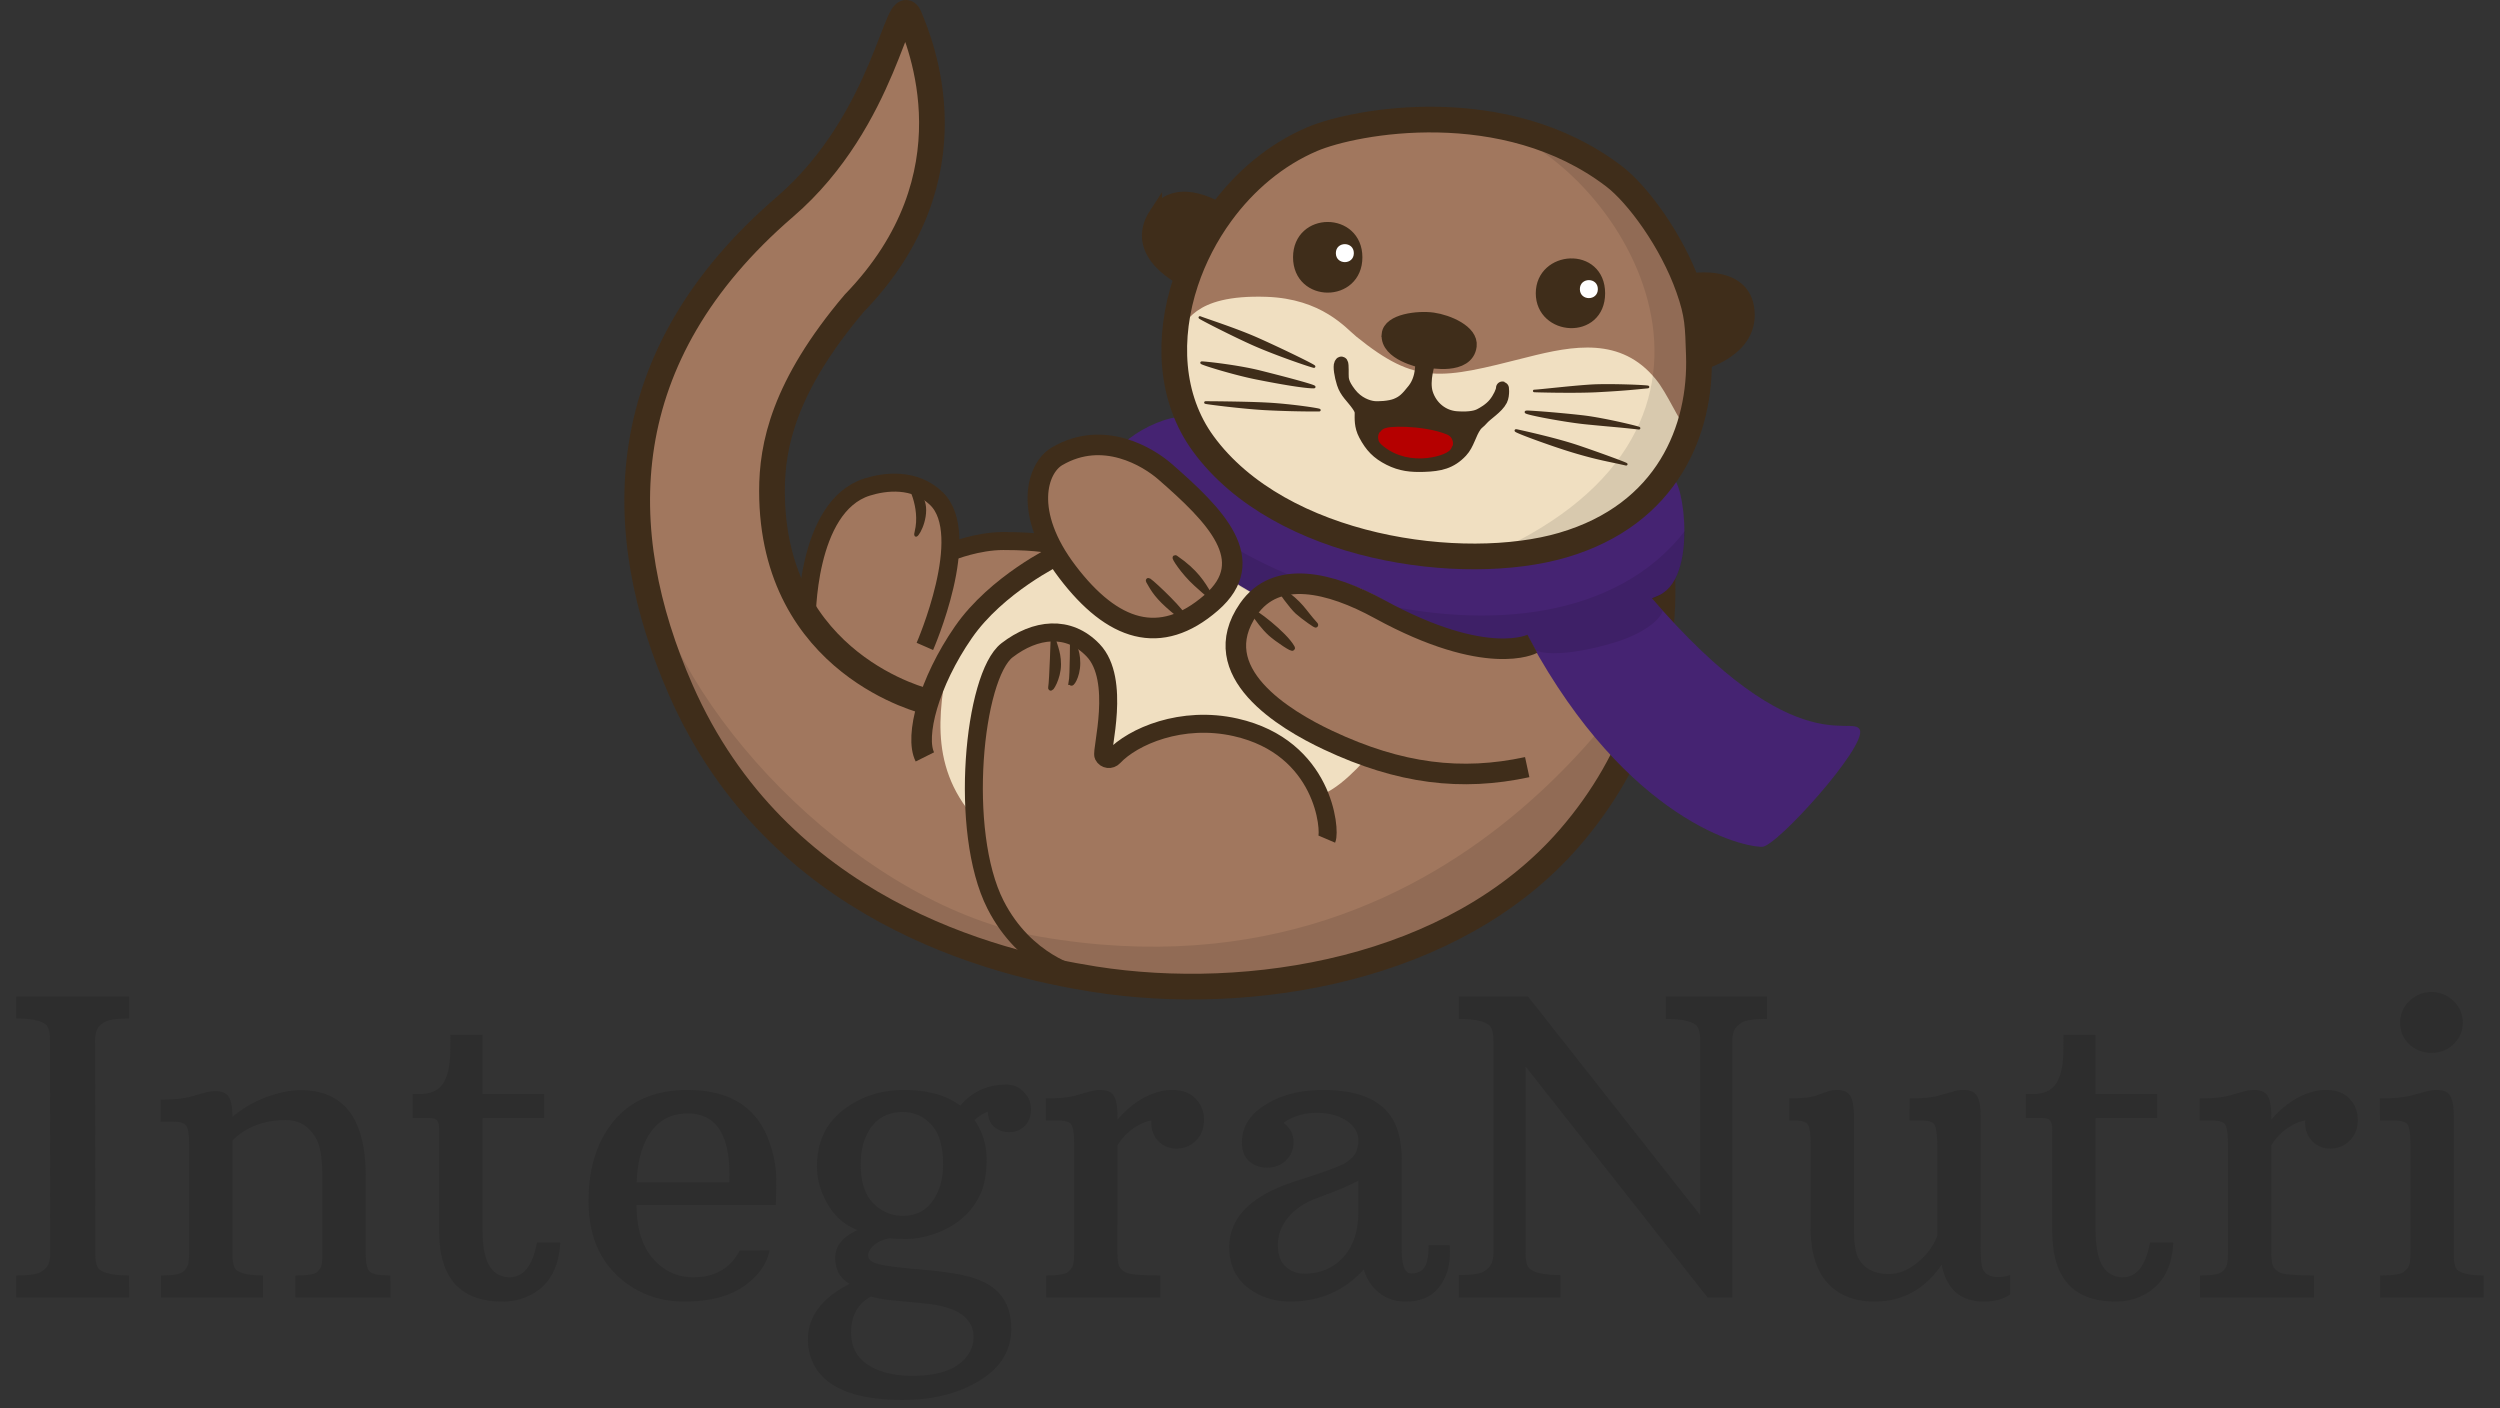 <svg width="973" height="548" fill="none" xmlns="http://www.w3.org/2000/svg"><rect width="100%" height="100%" fill="#333333" stroke="none"/><path d="m416.947 246.554 11.997 14.503 3.498 32.007 33.49-10.502 31.49 6.001s1.125 7.622 8.498 4.501c12.996-5.501 1.999-7.501 1.999-7.501l-17.994-13.503-8.998-23.506 11.997-18.504 14.995-4.501 33.49 13.503s7.391 11.591 16.494 4.001c16.195-13.503 11.497-27.506 11.497-27.506h32.99l26.491-13.503 12.996-7.502 3.999 21.005v26.006l-9.497 41.009-22.493 35.508-24.992 31.007-53.484 25.506-31.49 8.502h-61.98l-49.485-8.502-47.985-21.505-43.986-29.007-26.492-38.508-11.497-18.504-12.995-58.013 3.998-43.01 20.494-52.512 28.991-29.006 25.492-35.508 15.995-32.507L356.466 10l4.999 52.512-8.498 29.006-34.989 43.51-14.995 35.008v53.012l10.497 10.502 9.497-31.507 10.996-13.003h14.996l15.495 5.501 4.498 14.504 7.498 6.501 28.991-6.501v-20.005l6.998-11.502 19.993-2.001 29.991 4.501h14.995v3.001h-22.493l24.493 32.507-6.498 19.504-19.494 8.002-16.995-1.5-26.492-26.006-28.491 19.504-12.496 20.005s3.999 20.504 10.997 56.513c-1.5-28.007 12.496-61.014 12.496-61.014l24.492-4.001Z" fill="#A1775E"/><path d="m453.436 184.04 20.494-4.501 14.495 15.003 41.987 20.005h46.985s-4.498 23.005-13.496 34.007c-7.852 9.603-33.489-14.503-33.489-14.503l-28.491-8.502-14.496 8.502-6.498 20.505 14.996 22.505 38.488 15.003s-10.497 13.336-19.494 17.004c-1.914.78-22.993-23.005-22.993-23.005l-34.489-3.001-26.992 11.503v-27.006c-.666-24.339-28.947-25.701-36.488-15.504-18.495 25.006-12.51 68.764-14.496 66.515-18.994-21.505-13.496-45.01-9.497-66.515l14.496-19.504 24.992-18.004 13.496 14.503 27.491 16.504 14.995-8.502 12.996-11.503-4.498-16.503-20.494-25.006Z" fill="#F0DFC1"/><path d="m458.934 161.035-1.999-37.508 12.496-15.504 36.489 3.001 37.988 20.004 39.487 2.001 51.984-6.002 24.992 13.003v27.506l-14.995 27.006-50.984 21.005-61.481-2-53.483-27.006-20.494-25.506Z" fill="#F0DFC1"/><path d="M495.423 62.013c-24.232 17.694-39.487 69.015-37.488 67.515 3.998-3.001 5.498-15.004 34.989-14.003 21.574.731 30.901 12.196 34.989 15.503 23.401 18.93 32.891 16.523 66.089 8.101l.39-.099c17.995-4.565 36.489-8.002 49.985 8.502 4.707 5.756 8.352 15.197 12.996 21.005 1.999 2.5 4.652-20.958 3.998-34.508-1.124-23.32-10.695-38.96-25.492-57.013-18.097-22.08-35.304-24.49-63.425-28.429l-.555-.077c-31.126-4.36-51.088-5.035-76.476 13.503Z" fill="#A1775E"/><path d="M630.881 205.045c-13.196 8.402-56.055 12.99-50.485 10.502 111.965-50.011 51.984-149.033 1.5-166.037-10.254-3.454 38.988 12.503 48.985 18.505 12.496 7.501 30.49 52.511 32.49 72.516 1.999 20.004-15.995 54.012-32.49 64.514ZM252.997 224.549c-7.714-30.531-5.997 50.624 50.487 98.522 111.463 94.521 246.422 45.51 265.916 35.508 9.628-4.94 71.976-40.509 77.474-104.023 1.258-14.526-68.476 140.031-241.924 110.024-68.275-11.811-137.421-82.518-151.953-140.031Z" fill="#000" fill-opacity=".1"/><path d="M641.869 191.066s23.993 71.516-30.99 135.03c-44.944 51.917-124.961 64.462-184.943 55.012-39.006-6.145-123.387-27.006-160.949-112.525-27.238-62.014-27.046-129.896 40.469-188.042 39.487-34.007 43.986-85.019 48.484-74.016 4.055 9.919 26.492 62.013-21.493 111.524-27.493 32.508-31.991 55.513-31.991 73.017 0 68.015 60.481 82.018 60.481 82.018" stroke="#3F2D1A" stroke-width="10"/><path d="M359.958 294.589c-3.999-8.002 1.499-29.007 14.995-48.511 12.937-18.697 36.488-30.007 36.488-30.007" stroke="#3F2D1A" stroke-width="8"/><path d="M419.439 379.608s-20.321-4.561-31.99-27.507c-14.495-28.506-8.497-89.019 4.499-99.022 10.985-8.455 23.91-10.021 33.489 0 10.996 11.503 2.999 39.009 3.999 41.01.781 1.562 2.805 1.774 3.999.5 7.497-8.002 26.491-16.251 47.485-11.503 34.489 7.801 36.988 40.009 35.489 43.51M313.972 241.577s-.5-44.43 23.493-52.012c6.998-2.211 18.547-3.656 26.991 4.501 14.496 14.003-4.498 57.513-4.498 57.513" stroke="#3F2D1A" stroke-width="7"/><path d="M370.454 214.57s9.997-4 19.994-4c14.496 0 18.994 1.5 18.994 1.5" stroke="#3F2D1A" stroke-width="7"/><path d="M356.465 207.045c2.499-10.002-3.499-19.504-2.499-18.004 1.386 2.081 5.998 3.001 5.998 9.502 0 6.502-4.543 12.683-3.499 8.502Z" fill="#3F2D1A" stroke="#3F2D1A"/><path d="M408.943 267.583c.499-2.501.999-21.005.999-19.505 0 2.501 2 5.001 2 10.503 0 5.501-3.275 10.381-2.999 9.002ZM416.94 265.582c.499-2.5.5-18.504.5-17.004 0 2.501 2 4.001 2 9.502 0 5.502-2.776 8.881-2.5 7.502Z" fill="#3F2D1A" stroke="#3F2D1A" stroke-width="2"/><path d="M444.431 177.563s12.047 3.977 18.994 4.501c4.283.323 14.996 0 14.996 0" stroke="#3F2D1A" stroke-width="7"/><path d="M647.376 188.541c-10.497 22.005-131.459 60.013-184.443-22.505-3.584-5.582-32.967 8.984-26.492 17.004 81.975 101.523 184.443 56.512 207.935 46.51 14.635-6.231 7.294-50.011 3-41.009Z" fill="#452372" stroke="#452372" stroke-width="5"/><path d="M723.852 284.062c-2.708-6.501-26.992 15.004-87.473-59.013-9.497-4.334-54.645-2.418-44.486 17.504 37.488 73.516 83.474 87.02 93.97 87.02 5.513 0 40.696-39.009 37.989-45.511Z" fill="#452372"/><path d="M440.44 170.537c13.496 52.512 161.949 105.023 215.433 36.008-.723 11.324-1.991 22.923-12.88 26.469.918.915 4.135 4.675 4.135 4.675-1.081 3.892-8.166 9.158-18.747 12.366-16.494 5.001-35.489 7.001-34.489-2.501-4.998 4.001-20.863 1.515-31.99-2-112.465 2-121.462-75.017-121.462-75.017Z" fill="#000" fill-opacity=".1"/><path d="M505.751 100.142c0-15.003 21.993-15.003 21.993 0 0 15.004-21.993 15.003-21.993 0ZM600.222 114.145c0-14.003 21.993-15.503 21.993 0 0 15.504-21.993 14.003-21.993 0ZM540.24 130.149c-.702 7.732 12.996 10.502 12.996 10.502s.689 6.303-2.999 11.003c-2.838 3.617-4.178 4.807-6.837 5.904-2.466 1.017-6.998 1.27-8.997 1.001-2-.27-5.998-1.501-8.998-5.405-2.999-3.904-2.999-5.598-2.999-7.598 0-2.001.09-5.405-.66-3.905-.5 1.001.061 4.522 1 7.502 1.127 3.578 3.505 5.334 5.659 8.405.808 1.153 1.339 2.097 1.339 3.098 0 2.262-.27 5.148 1.499 8.502 2.393 4.533 4.923 7.191 9.497 9.502 4.48 2.263 8.481 2.674 13.496 2.5 6.051-.21 10.356-1.081 14.496-5.501 2.686-2.868 3.203-6.812 5.498-10.002.73-1.015 1.705-1.535 2.499-2.501 1.645-2 5.998-4.501 7.498-7.501.999-2.001.5-5.502.5-4.501 0 1-1.195 3.787-2.999 6.001-1.805 2.214-4.499 3.734-5.838 4.404-1 .5-3.499 1.404-8.997 1-5.507-.404-9.972-4.145-11.657-9.405-1.627-5.076.999-12.503.999-12.503s14.894 3.001 15.995-6.001c.704-5.754-8.757-9.697-14.495-10.502-5.87-.825-16.995.5-17.495 6.001Z" fill="#3F2D1A"/><path d="M505.751 100.142c0-15.003 21.993-15.003 21.993 0 0 15.004-21.993 15.003-21.993 0ZM600.222 114.145c0-14.003 21.993-15.503 21.993 0 0 15.504-21.993 14.003-21.993 0ZM540.24 130.149c-.702 7.732 12.996 10.502 12.996 10.502s.689 6.303-2.999 11.003c-2.838 3.617-4.178 4.807-6.837 5.904-2.466 1.017-6.998 1.27-8.997 1.001-2-.27-5.998-1.501-8.998-5.405-2.999-3.904-2.999-5.598-2.999-7.598 0-2.001.09-5.405-.66-3.905-.5 1.001.061 4.522 1 7.502 1.127 3.578 3.505 5.334 5.659 8.405.808 1.153 1.339 2.097 1.339 3.098 0 2.262-.27 5.148 1.499 8.502 2.393 4.533 4.923 7.191 9.497 9.502 4.48 2.263 8.481 2.674 13.496 2.5 6.051-.21 10.356-1.081 14.496-5.501 2.686-2.868 3.203-6.812 5.498-10.002.73-1.015 1.705-1.535 2.499-2.501 1.645-2 5.998-4.501 7.498-7.501.999-2.001.5-5.502.5-4.501 0 1-1.195 3.787-2.999 6.001-1.805 2.214-4.499 3.734-5.838 4.404-1 .5-3.499 1.404-8.997 1-5.507-.404-9.972-4.145-11.657-9.405-1.627-5.076.999-12.503.999-12.503s14.894 3.001 15.995-6.001c.704-5.754-8.757-9.697-14.495-10.502-5.87-.825-16.995.5-17.495 6.001Z" stroke="#3F2D1A" stroke-width="5"/><path d="M608.219 212.167c-38.755 11.338-109.926 1.66-139.954-39.509-12.909-17.699-14.044-41.209-6.792-63.014 3.127-9.403 7.813-18.49 13.788-26.656 9.14-12.492 21.294-22.831 35.489-28.856 16.494-7.002 74.9-18.017 117.463 14.503 9.167 7.004 22.456 25.016 28.991 43.51 3.67 10.388 3.606 14.715 3.999 26.005 1.005 28.891-12.02 62.033-52.984 74.017Z" stroke="#3F2D1A" stroke-width="10"/><path d="M488.257 134.15c-8.078-3.545-23.593-11.503-20.994-10.503 2.6 1 13.622 4.558 21.494 8.002 8.158 3.57 24.661 11.545 22.492 11.002-1.999-.5-14.495-4.773-22.992-8.501ZM488.756 147.152c-8.649-1.73-22.492-6.001-20.993-6.001 1.5 0 14.158 1.416 22.493 3.501 9.997 2.5 23.228 6.001 20.993 6.001-3.498 0-12.496-1.5-22.493-3.501ZM492.755 159.155c-8.809-.441-24.992-2.5-23.492-2.5 1.499 0 14.912.07 23.492.5 9.997.5 22.729 2.5 20.494 2.5a388.31 388.31 0 0 1-20.494-.5ZM621.715 152.153c-9.497.5-25.992 0-24.492 0 1.499 0 13.995-1.5 21.993-2 7.497-.469 24.218.278 21.994.5-5 .5-9.499.974-19.495 1.5ZM612.218 175.659c-9.109-2.734-25.995-9.002-21.495-8.002s15.392 3.466 22.994 6.001c7.5 2.501 21.172 7.505 18.995 7.002-6.498-1.5-10.495-2-20.494-5.001ZM617.216 164.657c-9.463-.947-28.492-4.698-21.994-4.35 6.499.349 16.496 1.32 20.994 1.849 8.497 1 23.715 4.748 21.493 4.501-8.997-1-10.496-1-20.493-2Z" fill="#3F2D1A" stroke="#3F2D1A"/><path d="M449.769 83.138c8.499-12.958 25.991-1 25.991-1l-14.495 27.006s-21.993-10.002-11.496-26.006ZM680.197 119.646c2.805 16.838-18.494 22.005-18.494 22.005l-5.499-32.507s21.494-4.501 23.993 10.502Z" fill="#3F2D1A" stroke="#3F2D1A" stroke-width="5"/><path d="M539.909 170.367c9.497 8.502 23.495 2.62 21.993 2.001-8.497-3.501-23.235-3.112-21.993-2.001Z" stroke="#B50000" stroke-width="7"/><path d="M621.884 112.524c0-4.668-6.998-4.668-6.998 0s6.998 4.668 6.998 0ZM526.913 98.52c0-4.667-6.998-4.667-6.998 0 0 4.669 6.998 4.669 6.998 0Z" fill="#fff"/><path d="M544.901 238.035c18.495 14.503 25.499 13.52 47.492 12.02 0 0 11.002 24.523 23.492 36.008 11.422 10.502-56.988 15.986-89.978 5.484-32.989-10.503-52.983-38.509-36.988-57.513 15.995-19.004 45.045-4.577 55.982 4.001ZM464.426 191.524c-13.495-21.004-27.991-18.504-48.484-15.503-14.496 8.502-5.999 32.507 0 43.51 5.998 11.002 40.487 35.508 55.482 17.003 14.996-18.504 6.498-24.005-6.998-45.01Z" fill="#A1775E"/><path d="M471.423 234.575c-19.863 17.259-38.488 11.003-55.983-12.002-17.494-23.005-11.845-40.431-3.998-45.01 17.994-10.503 35.504.347 41.986 6.001 19.494 17.004 36.989 34.508 17.995 51.011ZM594.392 298.566c-25.492 5.501-49.484 2.704-77.483-10.479-16.995-8.002-47.985-26.506-30.991-51.011 10.809-15.586 31.719-10.543 50.984 0 41.995 22.981 59.49 13.479 59.49 13.479" stroke="#3F2D1A" stroke-width="8"/><path d="M460.482 239.593c-2.499-4.001-14.395-15.003-13.496-13.503 1.286 2.144 2.5 5.001 7.498 9.502s6.743 5.194 5.998 4.001ZM470.479 231.091c-2.499-4.001-4.95-8.502-12.996-14.003-.881-.602 3.048 5.641 8.046 10.142 4.999 4.501 5.695 5.054 4.95 3.861ZM502.969 252.096c-2.999-5.501-15.846-14.963-14.947-13.463 1.286 2.145 3.951 5.711 6.45 7.962 2.499 2.25 9.17 6.736 8.497 5.501ZM511.966 243.094c-4.998-5.501-5.402-7.961-13.447-13.463-.881-.602 4.227 6.461 6.449 8.462 2.222 2 7.944 6.041 6.998 5.001Z" fill="#3F2D1A" stroke="#3F2D1A" stroke-width="2"/><path d="M6.328 496.406c4.948 0 8.177-.468 9.688-1.406 1.51-.99 2.474-2.031 2.89-3.125.417-1.094.625-2.422.625-3.984l-.078-82.969c0-3.386-.599-5.495-1.797-6.328-2.031-1.459-5.807-2.188-11.328-2.188v-8.594h43.906v8.594c-4.948 0-8.177.495-9.687 1.485-1.51.937-2.474 1.953-2.89 3.047-.417 1.093-.626 2.421-.626 3.984l.078 82.969c0 3.385.6 5.494 1.797 6.328 2.032 1.458 5.808 2.187 11.328 2.187V505H6.328v-8.594Zm104.922-60.468c-8.542 0-15.469 2.656-20.781 7.968v44.297c0 3.229.52 5.261 1.562 6.094 1.823 1.406 5.26 2.109 10.313 2.109V505H62.656v-8.594c4.48 0 7.292-.442 8.438-1.328 1.146-.937 1.849-1.927 2.11-2.969.26-1.041.39-2.343.39-3.906v-42.578c0-3.75-.339-6.198-1.016-7.344-.625-1.146-2.396-1.719-5.312-1.719H62.5v-8.593c4.896 0 8.724-.365 11.484-1.094 2.813-.781 4.792-1.328 5.938-1.641a13.1 13.1 0 0 1 3.828-.546c2.76 0 4.557.807 5.39 2.421.886 1.563 1.329 4.089 1.329 7.579 5.573-4.688 12.031-7.865 19.375-9.532 2.448-.573 4.844-.859 7.187-.859 16.875 0 25.313 11.172 25.313 33.515v30.235c0 3.437.495 5.703 1.484 6.797.99 1.041 3.698 1.562 8.125 1.562V505H115v-8.594c4.74 0 7.578-.468 8.516-1.406.989-.99 1.562-2.005 1.718-3.047.157-1.042.235-2.344.235-3.906v-29.219c0-7.239-.677-12.213-2.031-14.922-2.657-5.312-6.719-7.968-12.188-7.968Zm84.297 70.624c-16.406 0-24.609-9.114-24.609-27.343v-39.063c0-2.031-.261-3.359-.782-3.984-.468-.677-1.51-1.016-3.125-1.016h-6.406v-9.375h2.891c3.958 0 6.849-1.25 8.672-3.75 1.874-2.5 2.89-6.614 3.046-12.343l.078-6.954h12.5v23.047h23.985v9.375h-23.985v43.828c0 9.688 2.24 15.469 6.719 17.344 1.25.521 2.5.781 3.75.781 5.469 0 9.037-4.505 10.703-13.515h9.063c-.521 10.677-4.974 17.76-13.359 21.25-2.709 1.146-5.756 1.718-9.141 1.718Zm106.406-37.578h-54.219c0 8.959 2.11 15.886 6.328 20.782 4.271 4.895 9.532 7.343 15.782 7.343 8.385 0 14.401-3.463 18.047-10.39l11.64-.078c-1.198 5.573-4.635 10.286-10.312 14.14-5.625 3.854-13.229 5.781-22.813 5.781-9.583 0-17.864-2.968-24.844-8.906-8.333-7.135-12.5-17.187-12.5-30.156 0-12.969 3.308-23.411 9.922-31.328 6.667-7.969 16.198-11.953 28.594-11.953 16.302 0 26.849 6.562 31.641 19.687 1.927 5.261 2.89 10.235 2.89 14.922 0 4.688-.052 8.073-.156 10.156Zm-18.047-11.718c0-15.938-5.416-23.907-16.25-23.907-6.094 0-10.859 2.37-14.297 7.11-3.385 4.739-5.234 11.302-5.547 19.687h36.016c.052-.989.078-1.953.078-2.89Zm89.844-26.954c4.635-5.468 10.651-8.203 18.047-8.203 2.5 0 4.687.938 6.562 2.813 1.927 1.823 2.891 4.114 2.891 6.875 0 2.708-.833 4.87-2.5 6.484-1.615 1.563-3.568 2.344-5.859 2.344-2.292 0-4.245-.651-5.86-1.953-1.562-1.302-2.422-3.307-2.578-6.016-1.875.729-3.594 1.823-5.156 3.282 3.125 4.531 4.687 9.661 4.687 15.39 0 5.677-.885 10.313-2.656 13.906a27.636 27.636 0 0 1-7.109 9.141c-2.969 2.5-6.433 4.427-10.391 5.781s-7.526 2.032-10.703 2.032c-3.125 0-5.495-.079-7.109-.235-3.75.833-6.276 2.422-7.578 4.766-.365.573-.547 1.224-.547 1.953 0 1.562 1.406 2.682 4.218 3.359 2.813.677 7.5 1.302 14.063 1.875 6.614.521 12.057 1.172 16.328 1.953 4.323.73 8.047 1.901 11.172 3.516 6.614 3.49 9.922 9.427 9.922 17.813 0 8.385-4.089 15.078-12.266 20.078-8.177 5.052-18.177 7.578-30 7.578-18.542 0-30.13-4.714-34.766-14.141-1.406-2.864-2.109-6.015-2.109-9.453 0-8.854 5.391-16.042 16.172-21.562-3.698-2.188-5.547-5.573-5.547-10.157 0-4.583 2.891-8.177 8.672-10.781-4.896-1.875-8.75-5.208-11.562-10-2.813-4.844-4.219-9.766-4.219-14.766 0-9.375 3.359-16.666 10.078-21.875 6.771-5.26 14.713-7.89 23.828-7.89s16.406 2.031 21.875 6.093Zm-22.422 42.891c6.875 0 11.641-3.646 14.297-10.937.937-2.5 1.406-5.599 1.406-9.297 0-6.875-1.51-11.953-4.531-15.235-3.021-3.281-6.745-4.922-11.172-4.922-7.239 0-12.213 3.672-14.922 11.016-.937 2.656-1.406 5.807-1.406 9.453 0 6.667 1.615 11.667 4.844 15 3.281 3.281 7.109 4.922 11.484 4.922Zm-12.344 31.406c-5.156 2.761-7.734 7.448-7.734 14.063 0 5.469 2.188 9.635 6.562 12.5 4.376 2.864 10.131 4.297 17.266 4.297 11.198 0 18.568-2.969 22.11-8.907 1.145-1.822 1.718-3.88 1.718-6.171 0-7.552-6.458-11.927-19.375-13.125a796.625 796.625 0 0 0-11.406-1.094c-3.542-.313-6.589-.833-9.141-1.563Zm68.204-8.203c4.479 0 7.291-.442 8.437-1.328 1.146-.937 1.823-1.927 2.031-2.969.261-1.041.391-2.343.391-3.906v-43.047c0-3.75-.339-6.198-1.016-7.344-.625-1.145-2.37-1.718-5.234-1.718h-4.766V427.5c4.948 0 8.776-.365 11.485-1.094 2.76-.781 4.713-1.328 5.859-1.64a13.067 13.067 0 0 1 3.828-.547c2.656 0 4.427.781 5.313 2.343.937 1.563 1.406 4.115 1.406 7.657v1.562c4.479-5.26 9.557-8.802 15.234-10.625a20.63 20.63 0 0 1 6.094-.937c3.906 0 6.927 1.12 9.062 3.359 2.188 2.24 3.282 5 3.282 8.281 0 3.282-1.042 5.964-3.125 8.047-2.084 2.084-4.61 3.125-7.578 3.125-2.917 0-5.339-1.041-7.266-3.125-1.875-2.083-2.708-4.687-2.5-7.812-2.135.312-4.427 1.302-6.875 2.968-2.396 1.615-4.505 3.829-6.328 6.641V487.5c0 1.979.156 3.568.469 4.766.364 1.145 1.276 2.135 2.734 2.968 1.51.782 5.99 1.172 13.437 1.172V505h-44.374v-8.594Zm138.359-10.078c0 6.198 1.224 9.297 3.672 9.297 2.343 0 4.062-.781 5.156-2.344 1.094-1.614 1.641-4.505 1.641-8.672h8.203c.052.677.078 1.745.078 3.203 0 4.688-1.172 8.75-3.516 12.188-2.864 4.375-7.422 6.562-13.672 6.562-4.062 0-7.526-1.145-10.39-3.437-2.865-2.292-4.844-5.313-5.938-9.063-7.552 8.334-17.109 12.5-28.672 12.5-6.354 0-11.901-1.848-16.64-5.546-4.688-3.75-7.031-8.959-7.031-15.625 0-11.563 8.541-20.105 25.624-25.625 10.834-3.438 17.318-5.808 19.454-7.11 2.135-1.354 3.515-2.708 4.14-4.062.677-1.406 1.016-2.969 1.016-4.688 0-3.073-1.511-5.625-4.531-7.656-3.021-2.083-6.953-3.125-11.797-3.125s-9.115 1.302-12.813 3.906c2.604 1.927 3.907 4.401 3.907 7.422s-1.016 5.443-3.047 7.266c-1.98 1.823-4.401 2.734-7.266 2.734-2.813 0-5.156-.859-7.031-2.578-1.823-1.719-2.735-4.115-2.735-7.187 0-6.094 3.073-11.016 9.219-14.766 6.146-3.802 13.62-5.703 22.422-5.703 15.729 0 25.339 5.104 28.828 15.312 1.146 3.386 1.719 7.292 1.719 11.719v35.078Zm-34.453-19.453c-4.584 1.979-8.021 4.531-10.313 7.656-2.291 3.073-3.437 6.433-3.437 10.078 0 3.646.989 6.407 2.968 8.282 1.98 1.875 4.454 2.812 7.422 2.812 6.042 0 11.042-2.109 15-6.328 3.959-4.271 5.938-10.208 5.938-17.813v-12.031a99.128 99.128 0 0 1-10.625 4.688 1316.9 1316.9 0 0 0-6.953 2.656Zm56.64 29.375c5.105 0 8.412-.495 9.922-1.484 1.511-.99 2.474-2.032 2.891-3.125.469-1.146.703-2.5.703-4.063v-82.344c0-3.385-.625-5.52-1.875-6.406-2.083-1.51-5.964-2.266-11.641-2.266v-8.75h26.954l67.031 85.079v-67.657c0-3.437-.599-5.573-1.797-6.406-2.083-1.51-5.938-2.266-11.563-2.266v-8.75h39.375v8.75c-5.104 0-8.411.495-9.922 1.485-1.51.989-2.5 2.057-2.968 3.203-.417 1.094-.625 2.422-.625 3.984V505h-9.61l-70.859-89.922v72.5c0 3.386.625 5.521 1.875 6.406 2.083 1.511 5.99 2.266 11.719 2.266V505h-39.61v-8.75Zm187.969-4.062c-6.51 9.583-15.208 14.374-26.094 14.374-7.864 0-13.984-2.421-18.359-7.265-4.375-4.844-6.562-12.083-6.562-21.719v-32.422c0-3.75-.339-6.198-1.016-7.344-.625-1.145-2.37-1.718-5.234-1.718h-2.032V427.5c4.792 0 8.255-.365 10.391-1.094 2.187-.781 3.75-1.328 4.687-1.64.938-.365 2.084-.547 3.438-.547 2.656 0 4.427.833 5.312 2.5.886 1.614 1.328 4.219 1.328 7.812v43.594c0 5.729.599 9.635 1.797 11.719 2.292 4.01 6.224 6.015 11.797 6.015 3.75 0 7.448-1.484 11.094-4.453 3.646-2.968 6.224-6.432 7.734-10.39v-35.86c-.104-3.854-.468-6.328-1.093-7.422-.625-1.093-2.37-1.64-5.235-1.64h-4.453V427.5c4.948 0 8.75-.365 11.406-1.094a467.295 467.295 0 0 1 5.782-1.64c1.145-.365 2.395-.547 3.75-.547 2.656 0 4.427.781 5.312 2.343.938 1.563 1.406 4.115 1.406 7.657v50c0 5.052.235 8.177.703 9.375.834 2.291 2.917 3.437 6.25 3.437 1.771 0 3.282-.286 4.532-.859v7.578c-2.5 1.875-5.912 2.812-10.235 2.812-9.062 0-14.531-4.791-16.406-14.374Zm67.656 14.374c-16.406 0-24.609-9.114-24.609-27.343v-39.063c0-2.031-.26-3.359-.781-3.984-.469-.677-1.511-1.016-3.125-1.016h-6.406v-9.375h2.89c3.958 0 6.849-1.25 8.672-3.75 1.875-2.5 2.891-6.614 3.047-12.343l.078-6.954h12.5v23.047h23.984v9.375h-23.984v43.828c0 9.688 2.24 15.469 6.719 17.344 1.25.521 2.5.781 3.75.781 5.468 0 9.036-4.505 10.703-13.515h9.062c-.52 10.677-4.974 17.76-13.359 21.25-2.708 1.146-5.755 1.718-9.141 1.718Zm32.891-10.156c4.479 0 7.292-.442 8.438-1.328 1.145-.937 1.822-1.927 2.031-2.969.26-1.041.39-2.343.39-3.906v-43.047c0-3.75-.338-6.198-1.015-7.344-.625-1.145-2.37-1.718-5.235-1.718h-4.765V427.5c4.948 0 8.776-.365 11.484-1.094a720.707 720.707 0 0 1 5.86-1.64 13.057 13.057 0 0 1 3.828-.547c2.656 0 4.427.781 5.312 2.343.938 1.563 1.406 4.115 1.406 7.657v1.562c4.48-5.26 9.558-8.802 15.235-10.625a20.62 20.62 0 0 1 6.093-.937c3.907 0 6.928 1.12 9.063 3.359 2.187 2.24 3.281 5 3.281 8.281 0 3.282-1.041 5.964-3.125 8.047-2.083 2.084-4.609 3.125-7.578 3.125-2.917 0-5.338-1.041-7.265-3.125-1.876-2.083-2.709-4.687-2.5-7.812-2.136.312-4.428 1.302-6.876 2.968-2.395 1.615-4.505 3.829-6.328 6.641V487.5c0 1.979.157 3.568.469 4.766.365 1.145 1.276 2.135 2.735 2.968 1.51.782 5.989 1.172 13.437 1.172V505H856.25v-8.594Zm90.078-86.64c-3.385 0-6.276-1.12-8.672-3.36-2.344-2.291-3.515-5.078-3.515-8.359 0-3.333 1.198-6.146 3.593-8.438 2.396-2.343 5.261-3.515 8.594-3.515 3.333 0 6.198 1.172 8.594 3.515 2.396 2.292 3.594 5.105 3.594 8.438 0 3.281-1.198 6.068-3.594 8.359-2.344 2.24-5.208 3.36-8.594 3.36Zm-19.922 86.64c4.844 0 7.865-.442 9.063-1.328 1.25-.937 2.005-1.927 2.265-2.969.261-1.041.391-2.343.391-3.906v-43.047c0-3.75-.339-6.198-1.016-7.344-.625-1.145-2.369-1.718-5.234-1.718h-5.625V427.5c5.104 0 9.115-.365 12.031-1.094 2.917-.781 4.974-1.328 6.172-1.64 1.198-.365 2.5-.547 3.906-.547 2.709 0 4.48.807 5.313 2.422.885 1.562 1.328 4.088 1.328 7.578v53.984c0 3.281.521 5.339 1.562 6.172 1.771 1.354 5.131 2.031 10.079 2.031V505h-40.235v-8.594Z" fill="#2D2D2D"/></svg>